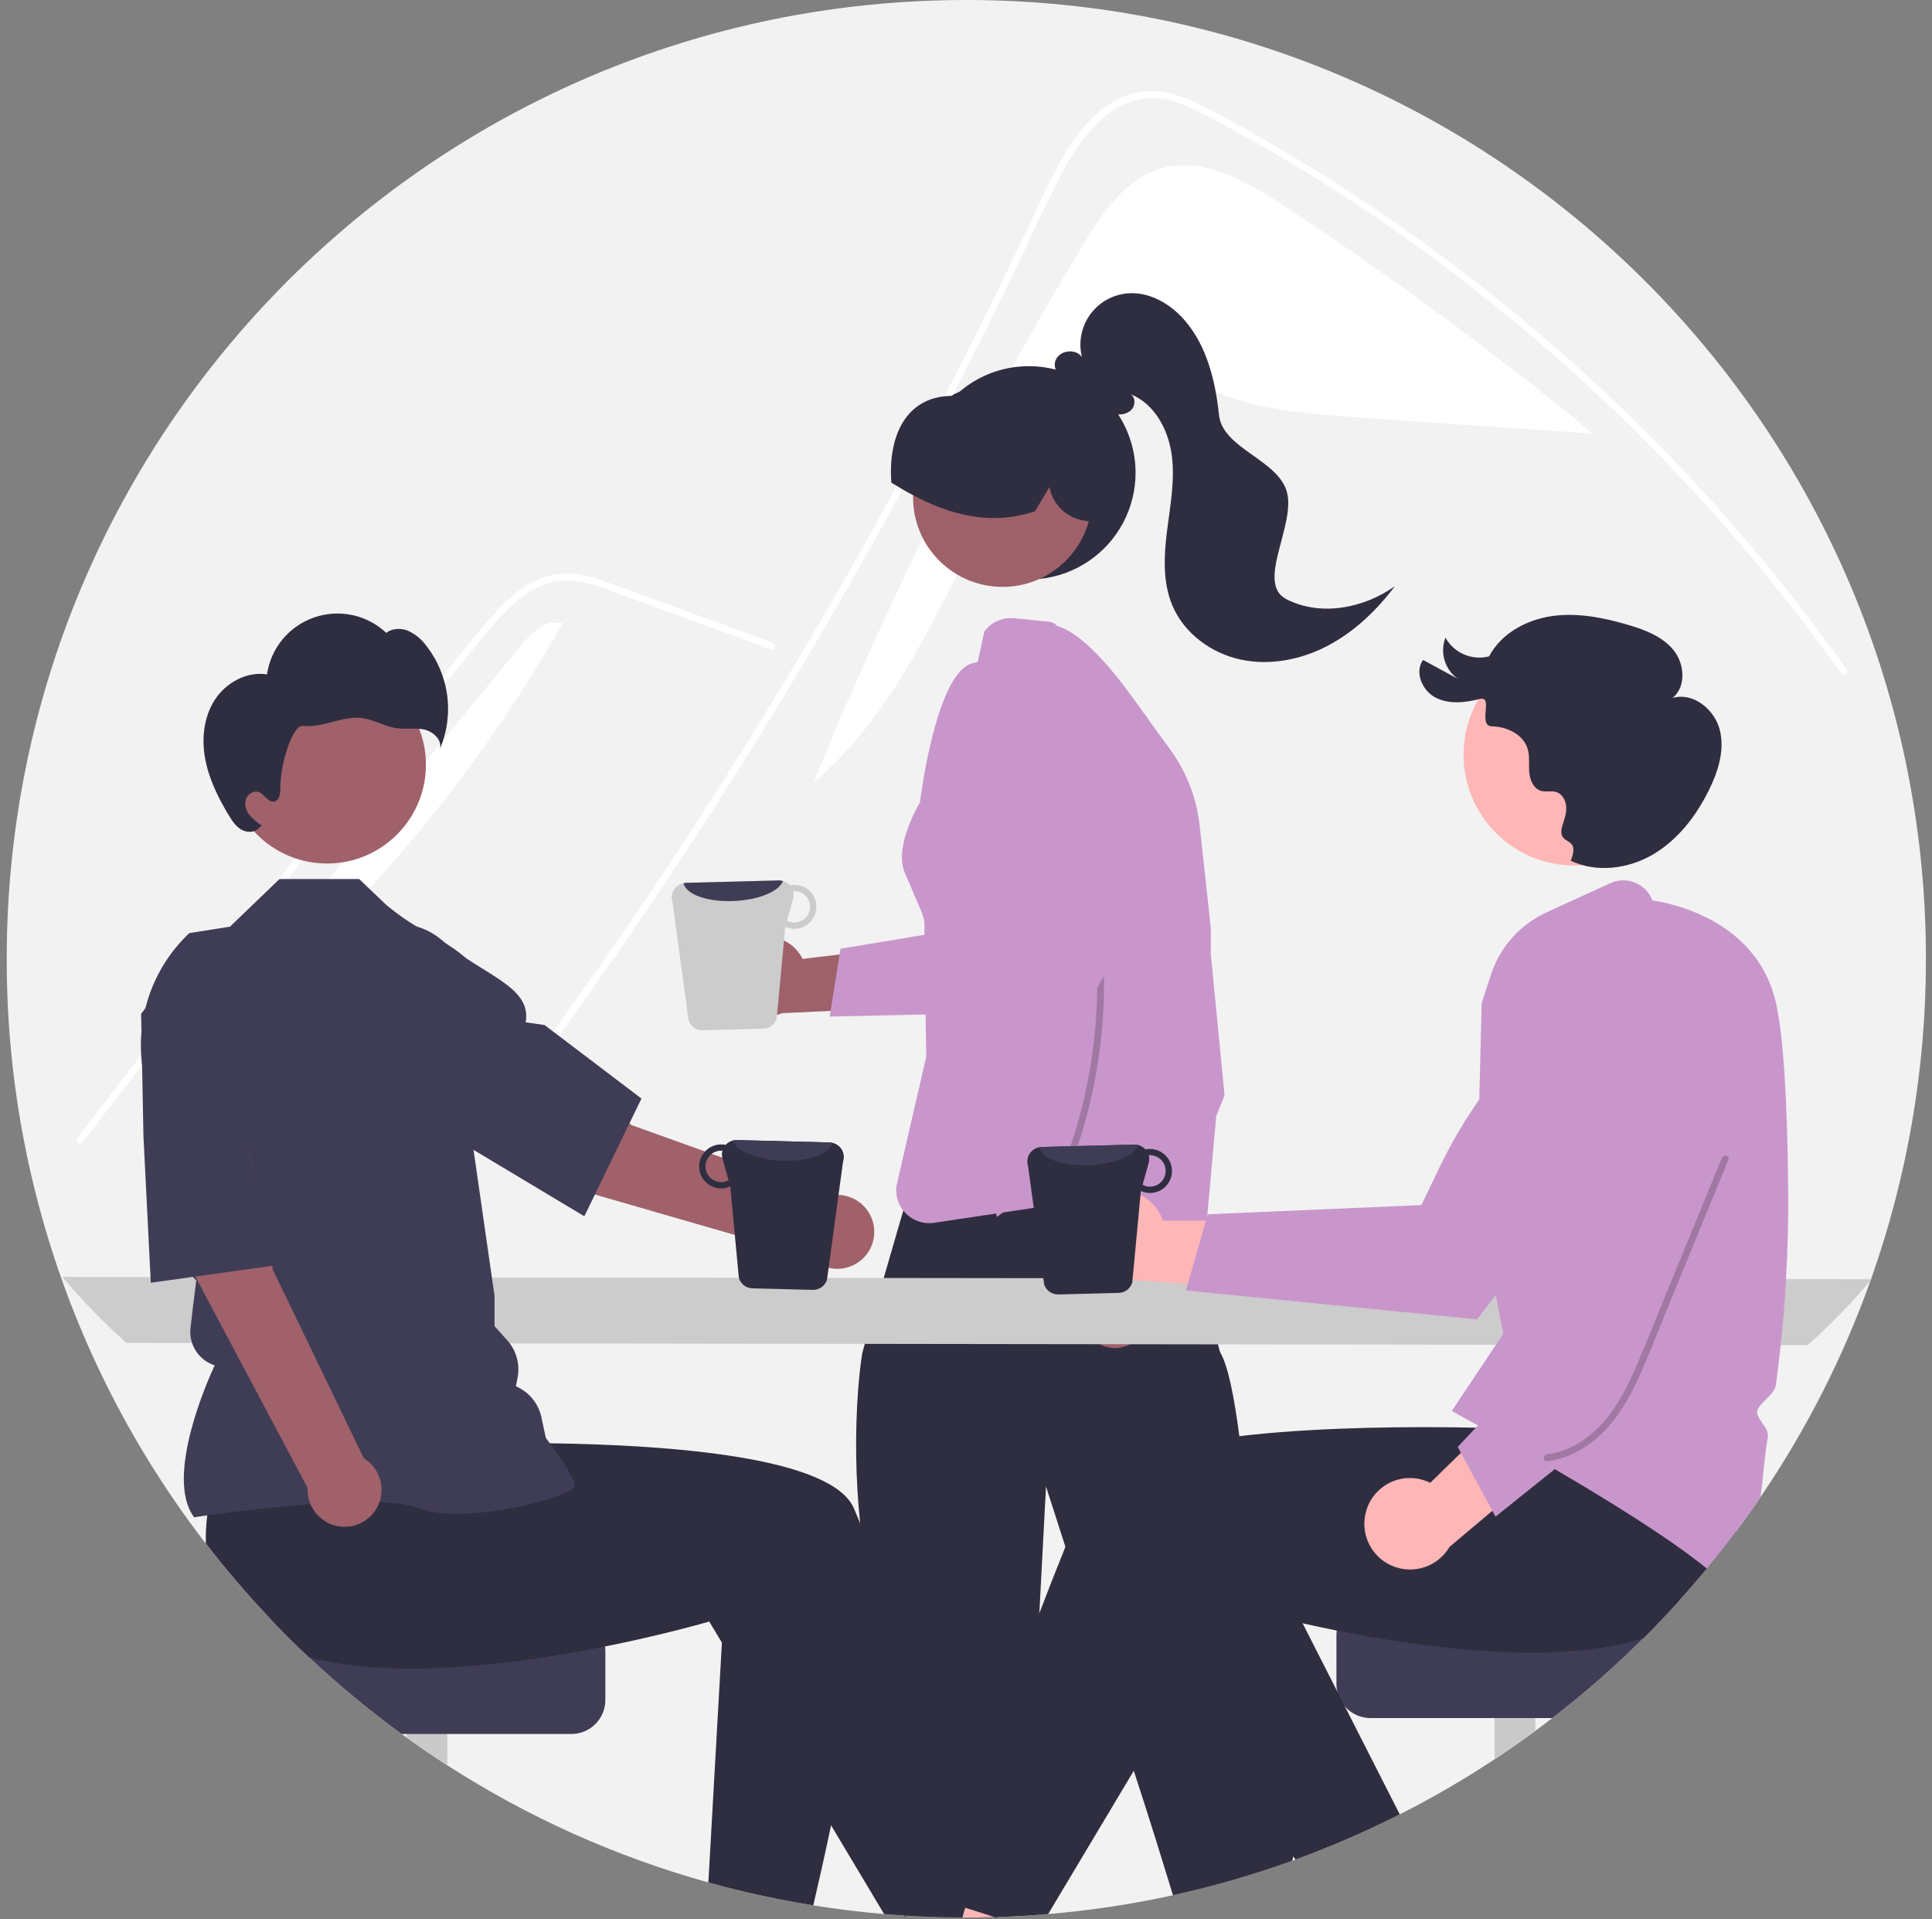 <svg width="151" height="150" viewBox="0 0 151 150" fill="none" xmlns="http://www.w3.org/2000/svg">
<rect x="0" y="0" width="151" height="150" fill="#808080" stroke="none"/>
<g clip-path="url(#clip0_58_50)">
<path d="M150.526 74.929C150.536 83.461 149.084 91.933 146.233 99.976C146.221 100.013 146.208 100.047 146.194 100.084V100.086C144.059 106.07 141.167 111.757 137.589 117.008C136.969 117.923 136.327 118.823 135.664 119.708C134.933 120.687 134.18 121.646 133.403 122.586C132.687 123.453 131.952 124.303 131.197 125.136C130.301 126.13 129.379 127.097 128.429 128.039C126.194 130.263 123.821 132.343 121.325 134.269C120.886 134.608 120.443 134.942 119.996 135.271C118.953 136.039 117.89 136.781 116.807 137.495C114.423 139.07 111.95 140.505 109.401 141.795C108.961 142.019 108.518 142.24 108.072 142.454C106.349 143.285 104.592 144.05 102.799 144.748C102.288 144.949 101.775 145.143 101.256 145.33C101.169 145.364 101.082 145.396 100.993 145.426C94.845 147.643 88.433 149.042 81.92 149.587C81.468 149.628 81.015 149.662 80.561 149.69C80.08 149.724 79.598 149.751 79.116 149.772C78.735 149.792 78.355 149.806 77.972 149.817C77.894 149.82 77.814 149.824 77.736 149.824C77.221 149.84 76.704 149.85 76.186 149.854C75.966 149.856 75.747 149.858 75.526 149.858C75.423 149.858 75.32 149.858 75.216 149.856C73.722 149.85 72.238 149.802 70.766 149.71C70.736 149.708 70.706 149.705 70.675 149.705C70.148 149.669 69.623 149.632 69.099 149.585C67.234 149.429 65.389 149.203 63.564 148.909C63.143 148.843 62.724 148.772 62.306 148.695C60.491 148.375 58.699 147.989 56.931 147.537C56.406 147.403 55.883 147.264 55.364 147.119C48.14 145.108 41.261 142.02 34.959 137.96C33.876 137.264 32.813 136.54 31.77 135.788C31.642 135.699 31.515 135.607 31.389 135.514C28.856 133.669 26.441 131.668 24.158 129.522C23.076 128.507 22.026 127.461 21.008 126.382C7.83 112.489 0.498 94.069 0.526 74.929C0.526 33.547 34.105 0 75.526 0C116.947 0 150.526 33.547 150.526 74.929Z" fill="#F2F2F2"/>
<path d="M84.676 19.102C86.178 16.621 87.957 13.971 90.744 13.161C93.971 12.223 97.286 14.087 100.098 15.926C108.508 21.427 116.606 27.388 124.357 33.782L124.348 33.879C118.314 33.463 112.28 33.047 106.246 32.632C101.887 32.331 97.377 31.99 93.525 29.929C92.063 29.147 90.638 28.103 88.981 28.03C86.923 27.94 85.128 29.376 83.718 30.876C75.375 39.752 72.961 53.324 63.602 61.121C69.503 46.58 76.55 32.53 84.676 19.102V19.102Z" fill="white"/>
<path d="M33.395 94.38C34.318 93.217 34.695 92.944 35.605 91.769C43.015 82.195 49.979 72.297 56.499 62.077C60.927 55.135 65.135 48.06 69.124 40.851C71.024 37.424 72.871 33.971 74.666 30.49C76.058 27.791 77.42 25.076 78.751 22.345C79.131 21.565 79.501 20.781 79.869 19.996C80.736 18.148 81.587 16.293 82.501 14.47C83.542 12.394 84.809 10.217 86.721 8.822C87.591 8.161 88.631 7.761 89.72 7.669C91.276 7.568 92.712 8.21 94.062 8.911C103.938 14.056 113.184 20.507 121.547 27.846C129.931 35.203 137.425 43.514 143.876 52.61C144.074 52.891 144.54 52.622 144.341 52.339C143.557 51.231 142.757 50.135 141.941 49.05C135.173 40.052 127.368 31.881 118.687 24.706C114.389 21.154 109.889 17.853 105.209 14.82C102.827 13.278 100.4 11.808 97.928 10.411C96.683 9.706 95.432 9.01 94.159 8.357C92.911 7.717 91.587 7.141 90.162 7.12C85.312 7.045 82.8 12.532 81.075 16.224C80.533 17.386 79.985 18.545 79.429 19.7C77.331 24.084 75.152 28.429 72.892 32.733C71.498 35.391 70.072 38.033 68.617 40.66C64.086 48.839 59.271 56.852 54.17 64.7C47.414 75.096 40.712 84.279 33.015 94C32.803 94.269 33.182 94.653 33.395 94.38Z" fill="white"/>
<path d="M60.239 50.744L53.013 48.104L49.425 46.793C48.257 46.366 47.091 45.88 45.883 45.574C44.815 45.304 43.73 45.26 42.677 45.615C41.748 45.959 40.898 46.485 40.176 47.164C39.44 47.842 38.754 48.573 38.125 49.352C37.344 50.29 36.575 51.237 35.802 52.182C32.611 56.08 29.442 59.995 26.293 63.927C23.144 67.859 20.017 71.807 16.91 75.773C13.796 79.748 10.703 83.739 7.632 87.747C7.256 88.238 6.88 88.73 6.504 89.221C6.297 89.493 5.829 89.225 6.039 88.95C9.133 84.901 12.249 80.869 15.386 76.854C18.531 72.829 21.697 68.821 24.885 64.83C28.074 60.839 31.283 56.866 34.515 52.91C35.32 51.924 36.126 50.94 36.934 49.956C37.615 49.127 38.289 48.288 39.036 47.516C40.407 46.099 42.121 44.846 44.173 44.812C45.379 44.792 46.546 45.175 47.666 45.58C48.874 46.016 50.08 46.461 51.286 46.902L58.563 49.561L60.382 50.226C60.705 50.344 60.565 50.864 60.239 50.744V50.744Z" fill="white"/>
<path d="M40.448 50.771C41.16 49.906 41.929 49 42.993 48.649L43.986 48.688C36.425 62.036 26.212 73.7 13.976 82.964C22.8 72.233 31.624 61.502 40.448 50.771Z" fill="white"/>
<path d="M88.752 36.95C88.753 38.314 88.418 39.658 87.778 40.862C87.137 42.067 86.211 43.096 85.079 43.859C83.948 44.623 82.646 45.097 81.288 45.24C79.931 45.384 78.558 45.192 77.292 44.682C76.026 44.172 74.904 43.359 74.026 42.315C73.148 41.27 72.539 40.026 72.254 38.693C71.969 37.359 72.017 35.975 72.392 34.664C72.767 33.352 73.459 32.153 74.406 31.171C74.42 31.157 74.433 31.144 74.446 31.131C74.513 31.061 74.58 30.991 74.65 30.924C74.65 30.924 74.651 30.924 74.651 30.924C74.651 30.924 74.652 30.923 74.652 30.923C74.653 30.923 74.653 30.922 74.653 30.922C74.653 30.922 74.653 30.921 74.653 30.921C74.74 30.841 74.827 30.761 74.917 30.684C76.122 29.628 77.606 28.942 79.192 28.707C80.777 28.473 82.397 28.7 83.857 29.361C85.317 30.022 86.555 31.09 87.423 32.435C88.291 33.782 88.753 35.349 88.752 36.95V36.95Z" fill="#2F2E41"/>
<path d="M83.302 43.819C86.034 41.09 86.034 36.666 83.302 33.938C80.571 31.209 76.142 31.209 73.411 33.938C70.68 36.666 70.68 41.09 73.411 43.819C76.142 46.548 80.571 46.548 83.302 43.819Z" fill="#9E616A"/>
<path d="M83.354 32.159C82.27 31.146 80.923 30.459 79.466 30.177C78.009 29.895 76.502 30.029 75.118 30.564C75.077 30.58 75.036 30.598 74.995 30.617C74.994 30.617 74.994 30.619 74.992 30.619C74.858 30.674 74.723 30.731 74.593 30.794L74.513 30.833V30.844C74.498 30.854 74.482 30.867 74.466 30.877C74.433 30.908 74.394 30.93 74.35 30.941C73.005 30.959 71.91 31.415 71.097 32.296C70.013 33.471 69.503 35.37 69.66 37.644L69.663 37.714L69.724 37.753C70.298 38.11 70.841 38.425 71.365 38.701C71.675 38.867 71.976 39.018 72.275 39.157C72.311 39.173 72.346 39.191 72.382 39.207C75.41 40.604 78.181 40.857 80.842 39.972L80.892 39.956L82.023 38.062C82.14 38.709 82.451 39.305 82.916 39.771C83.381 40.236 83.977 40.548 84.624 40.666L85.095 40.75L85.784 40.871L85.812 40.741C86.497 37.662 85.508 34.215 83.354 32.159Z" fill="#2F2E41"/>
<path d="M100.536 46.825C98.156 45.597 101.217 41.143 100.602 38.538C99.987 35.934 95.557 35.096 95.275 32.435C94.993 29.774 94.329 27.03 92.572 25.011C91.448 23.721 89.794 22.768 88.09 22.93C87.513 22.984 86.955 23.163 86.454 23.452C85.953 23.741 85.52 24.136 85.184 24.607C84.849 25.079 84.62 25.617 84.512 26.186C84.404 26.754 84.419 27.339 84.558 27.901C84.073 27.214 82.817 27.363 82.507 28.144C82.23 28.839 82.841 29.68 83.559 29.741C84.499 30.901 85.575 32.131 87.047 32.365C87.522 32.441 88.055 32.385 88.401 32.053C88.748 31.721 88.775 31.056 88.364 30.808C90.214 31.542 91.299 33.541 91.573 35.511C91.848 37.481 91.468 39.475 91.218 41.448C90.968 43.421 90.86 45.497 91.634 47.33C92.549 49.495 94.656 51.047 96.955 51.544C99.254 52.042 101.703 51.556 103.784 50.46C105.865 49.364 107.6 47.691 109.018 45.816C106.576 47.548 103.197 48.197 100.536 46.825Z" fill="#2F2E41"/>
<path d="M73.494 76.175L68.663 109.133L95.034 107.147L87.141 74.725L73.494 76.175Z" fill="#FFB8B8"/>
<path d="M101.082 145.09C101.058 145.203 101.028 145.316 100.992 145.426C97.949 146.525 94.837 147.424 91.675 148.115C91.009 145.926 89.732 141.781 88.613 138.39C87.699 135.623 86.892 133.359 86.611 133.076C85.829 132.298 86.611 131.261 86.611 131.261L83.27 120.886L81.753 116.173L81.232 126.074L80.477 140.416L80.456 140.818C80.456 140.818 79.415 143.931 79.936 144.451C80.456 144.97 79.415 147.047 79.415 147.047L79.116 149.772C78.735 149.792 78.355 149.806 77.972 149.817L77.842 149.858L77.735 149.824C77.221 149.84 76.704 149.85 76.186 149.854C75.966 149.856 75.747 149.858 75.526 149.858C75.423 149.858 75.32 149.858 75.216 149.856C73.722 149.85 72.238 149.802 70.766 149.71L69.852 142.279L68.908 134.601C68.908 134.601 69.947 132.528 68.908 131.49C68.283 130.866 68.596 129.958 68.947 129.335C68.73 128.372 68.433 126.891 68.032 124.699C68.017 124.626 68.005 124.551 67.991 124.476C67.864 123.78 67.751 123.098 67.65 122.429C67.472 121.253 67.333 120.123 67.227 119.041C66.864 115.536 66.814 112.006 67.077 108.492C67.177 107.242 67.301 106.328 67.383 105.799C67.39 105.749 67.467 105.47 67.592 105.028C67.788 104.322 68.11 103.201 68.472 101.946C68.664 101.28 68.867 100.577 69.069 99.878C69.419 98.666 69.769 97.464 70.05 96.493V96.487C70.298 95.635 70.496 94.962 70.599 94.61C70.649 94.437 70.675 94.343 70.675 94.343C70.675 94.343 70.731 94.33 70.836 94.307C71.162 94.232 71.967 94.052 73.082 93.812C74.246 93.567 75.744 93.255 77.39 92.938C78.799 92.668 80.317 92.392 81.826 92.145C82.367 92.057 82.909 91.972 83.443 91.892C86.744 91.401 89.775 91.121 91.21 91.44C91.31 91.461 91.408 91.488 91.504 91.52C91.602 91.552 91.695 91.594 91.784 91.646C91.829 91.673 92.26 93.353 92.81 95.542C92.816 95.564 92.821 95.587 92.826 95.608C92.992 96.27 93.168 96.975 93.348 97.696C93.532 98.431 93.717 99.18 93.899 99.91C94.439 102.078 94.937 104.083 95.194 105.066C95.292 105.447 95.356 105.673 95.37 105.698C95.972 106.7 96.464 109.156 96.863 112.237C97.219 114.986 97.503 118.234 97.722 121.39C97.83 122.951 97.923 124.49 98.001 125.936C98.267 130.798 98.374 134.594 98.374 134.594C98.374 134.594 98.771 137.759 99.56 139.252C99.657 139.445 99.781 139.623 99.929 139.78C100.454 140.306 100.515 140.761 100.446 141.085C100.415 141.238 100.352 141.383 100.26 141.509C100.239 141.54 100.216 141.569 100.191 141.596C100.123 141.918 100.135 142.252 100.226 142.568C100.316 142.884 100.483 143.174 100.711 143.411C101.215 143.918 101.174 144.645 101.082 145.09Z" fill="#2F2E41"/>
<path d="M92.443 65.605C92.413 65.38 92.381 65.154 92.347 64.927C92.327 64.781 92.304 64.635 92.283 64.49C92.056 63.035 92.999 61.789 91.779 60.781C91.493 60.549 91.261 60.259 91.096 59.931L90.817 59.368L90.302 58.325L89.176 56.058L88.982 55.668C88.927 55.557 88.864 55.451 88.793 55.349C88.582 55.044 88.308 54.788 87.989 54.598L85.192 52.932C84.76 52.676 84.412 52.3 84.191 51.849L84.122 51.706C83.814 51.074 83.261 49.563 82.608 48.907L82.606 48.905C82.463 48.742 82.27 48.632 82.057 48.593L79.273 48.318C78.827 48.272 78.378 48.343 77.969 48.524C77.559 48.705 77.204 48.989 76.937 49.348L76.861 49.695L76.413 51.729L76.388 51.735C76.257 51.765 76.125 51.795 75.995 51.833C73.107 52.621 71.903 62.707 71.903 62.707C71.903 62.707 69.881 66.041 70.675 68.103L72.093 71.43C72.104 71.455 72.113 71.481 72.118 71.508C72.246 71.87 72.292 72.256 72.25 72.638L72.252 72.768L72.255 73.055L72.266 73.79L72.3 76.228L72.343 79.28L72.38 81.881L72.393 82.573L70.057 92.727C70.019 93.06 70.047 93.398 70.139 93.721C70.232 94.044 70.388 94.345 70.597 94.608L70.599 94.61C70.65 94.675 70.705 94.738 70.763 94.798L70.764 94.8C70.82 94.857 70.877 94.909 70.935 94.96C71.217 95.206 71.548 95.388 71.907 95.492C72.266 95.596 72.643 95.621 73.013 95.564L73.324 95.516H73.326L77.851 94.838H77.855L78.378 94.759H78.382L83.447 93.999H83.45L84.318 93.868C84.387 93.859 84.455 93.85 84.525 93.844L89.162 93.526C89.268 93.519 89.374 93.505 89.479 93.485H89.481C89.888 93.404 90.271 93.227 90.595 92.968C90.92 92.708 91.177 92.375 91.346 91.995C91.416 91.843 91.469 91.684 91.504 91.52C91.544 91.343 91.567 91.162 91.57 90.981L91.622 86.617L91.798 72.514C91.802 72.043 91.936 71.583 92.187 71.184C92.83 70.159 92.757 67.963 92.443 65.605Z" fill="#C996CC"/>
<path d="M84.668 103.271C84.603 102.911 84.618 102.541 84.711 102.188C84.804 101.834 84.974 101.506 85.208 101.225C85.442 100.944 85.735 100.718 86.066 100.562C86.397 100.407 86.758 100.326 87.124 100.325L90.017 91.922L92.838 95.58L89.658 102.998C89.619 103.612 89.356 104.191 88.918 104.624C88.481 105.057 87.9 105.315 87.284 105.349C86.669 105.382 86.063 105.189 85.581 104.806C85.099 104.423 84.774 103.877 84.668 103.271H84.668Z" fill="#9E616A"/>
<path d="M95.707 85.593L95.057 87.231L94.148 97.359C93.866 97.43 93.596 97.544 93.348 97.696C92.809 98.029 92.399 98.534 92.184 99.129C91.969 99.724 91.962 100.374 92.163 100.974L92.431 101.775L90.444 101.165L87.179 100.163L83.329 98.981L83.981 96.868C84.132 96.383 84.163 95.868 84.07 95.368C83.978 94.868 83.765 94.399 83.45 93.999C83.372 93.9 83.289 93.805 83.199 93.716L83.443 91.892L83.588 90.808L81.826 92.145L78.38 94.759H78.379L77.922 95.106C77.922 95.106 77.897 95.014 77.851 94.838C77.764 94.498 77.6 93.846 77.39 92.938C76.349 88.415 75.582 83.834 75.094 79.218C74.987 78.179 74.894 77.114 74.819 76.034C74.743 74.922 74.686 73.793 74.655 72.658C74.399 63.415 75.82 53.726 81.761 48.771C82.049 48.773 82.334 48.819 82.608 48.907C85.013 49.645 87.651 53.255 89.475 55.837C89.906 56.448 90.291 56.999 90.617 57.443L91.406 58.516C92.484 59.982 93.23 61.665 93.592 63.447C93.669 63.825 93.729 64.207 93.772 64.594L94.634 72.517V74.559L95.707 85.593Z" fill="#C996CC"/>
<path d="M4.871 99.797C6.419 101.629 8.093 103.351 9.881 104.95L141.279 105.128C143.067 103.529 144.741 101.807 146.288 99.975L4.871 99.797Z" fill="#CCCCCC"/>
<path d="M76.186 149.854C75.966 149.856 75.747 149.858 75.526 149.858C75.423 149.858 75.32 149.858 75.216 149.856C73.722 149.851 72.238 149.802 70.766 149.71L70.802 150L70.675 149.705L67.852 143.137L69.852 142.279L73.522 140.704L74.636 144.529L75.701 148.192L76.018 149.277L76.186 149.854Z" fill="#FFB6B6"/>
<path d="M63.104 142.229L62.306 148.695C60.491 148.375 58.699 147.989 56.931 147.537V142.231L63.104 142.229Z" fill="#FFB6B6"/>
<path d="M34.959 130.312V137.96C33.876 137.264 32.812 136.54 31.77 135.788V130.312H34.959Z" fill="#CACACA"/>
<path d="M47.313 129.038V132.859C47.313 133.563 47.033 134.238 46.535 134.736C46.037 135.234 45.362 135.514 44.657 135.514H31.389C28.856 133.669 26.441 131.668 24.158 129.522C23.076 128.507 22.026 127.461 21.008 126.382H44.657C45.362 126.383 46.037 126.663 46.535 127.161C47.033 127.659 47.313 128.334 47.313 129.038V129.038Z" fill="#3F3D56"/>
<path d="M78.409 149.678L77.972 149.817L77.842 149.858L77.736 149.824C77.221 149.84 76.704 149.85 76.186 149.854C75.966 149.856 75.747 149.858 75.526 149.858C75.423 149.858 75.32 149.858 75.216 149.856C73.722 149.851 72.238 149.802 70.766 149.71L70.802 150L70.675 149.705C70.148 149.669 69.623 149.632 69.099 149.585L64.953 142.65L56.422 128.377L55.433 126.724C55.433 126.724 52.061 127.721 47.288 128.676C43.691 129.399 39.3 130.095 34.959 130.323C33.888 130.38 32.821 130.408 31.77 130.399C29.053 130.381 26.443 130.127 24.158 129.522C23.076 128.507 22.026 127.461 21.008 126.382C19.272 124.548 17.63 122.628 16.088 120.628C16.067 119.894 16.104 119.16 16.2 118.432C16.216 118.311 16.232 118.188 16.252 118.064L16.738 109.813L20.351 109.336L25.848 108.609L31.804 107.823L32.459 112.952C32.459 112.952 37.096 112.717 42.972 112.795C52.408 112.924 65.035 113.863 66.746 117.896C66.906 118.275 67.066 118.658 67.227 119.041C70.547 126.987 73.597 135.454 75.669 141.47C76.064 142.616 76.422 143.671 76.741 144.618C77.794 147.745 78.409 149.678 78.409 149.678Z" fill="#2F2E41"/>
<path d="M68.308 122.444C68.221 123.198 68.129 123.95 68.032 124.699C67.177 131.321 65.999 137.647 64.953 142.65C64.442 145.091 63.961 147.216 63.564 148.909C63.143 148.843 62.724 148.772 62.306 148.695C60.491 148.375 58.699 147.989 56.931 147.537C56.406 147.403 55.883 147.264 55.364 147.119L56.422 128.377L56.771 122.178L67.651 122.429L68.308 122.444Z" fill="#2F2E41"/>
<path d="M85.801 93.456C86.255 93.203 86.758 93.052 87.277 93.015C87.795 92.977 88.315 93.053 88.801 93.238C89.286 93.423 89.725 93.713 90.087 94.085C90.448 94.458 90.724 94.906 90.894 95.396L103.525 95.411L99.905 100.881L88.465 100.029C87.621 100.259 86.722 100.172 85.938 99.784C85.154 99.396 84.539 98.735 84.211 97.924C83.883 97.114 83.863 96.212 84.156 95.388C84.449 94.565 85.034 93.877 85.801 93.456L85.801 93.456Z" fill="#FFB6B6"/>
<path d="M92.688 100.854L115.436 103.112L115.496 103.035C115.611 102.888 126.999 88.326 128.912 84.859C130.089 82.776 130.518 80.354 130.127 77.994L130.114 77.936L130.068 77.898C129.141 77.121 127.976 76.684 126.765 76.657C125.555 76.631 124.372 77.017 123.411 77.752C118.791 81.328 115.065 85.927 112.529 91.187L111.089 94.181L94.395 94.896L92.688 100.854Z" fill="#C996CC"/>
<path d="M83.913 141.891L80.561 149.69C80.08 149.724 79.598 149.751 79.116 149.772C78.735 149.792 78.355 149.806 77.972 149.817L77.842 149.858L77.735 149.824C77.221 149.84 76.704 149.85 76.185 149.854C75.966 149.856 75.747 149.858 75.526 149.858C75.423 149.858 75.32 149.858 75.216 149.856L75.439 149.094L75.701 148.192L76.741 144.618L78.243 139.458L80.477 140.416L83.913 141.891Z" fill="#FFB6B6"/>
<path d="M108.072 142.454C106.349 143.285 104.592 144.05 102.799 144.748L101.046 141.802L106.697 139.323L108.072 142.454Z" fill="#FFB6B6"/>
<path d="M119.995 129.066V135.27C118.953 136.039 117.89 136.781 116.807 137.495V129.066H119.995Z" fill="#CACACA"/>
<path d="M131.197 125.136C130.301 126.13 129.379 127.097 128.429 128.039C126.194 130.263 123.821 132.343 121.324 134.269H107.108C106.731 134.269 106.358 134.188 106.014 134.032C105.67 133.877 105.364 133.65 105.115 133.366L105.113 133.361C104.817 133.027 104.611 132.622 104.515 132.186L104.513 132.183C104.473 131.995 104.452 131.805 104.452 131.613V127.792C104.453 127.088 104.733 126.413 105.231 125.915C105.729 125.418 106.404 125.137 107.108 125.136H131.197Z" fill="#3F3D56"/>
<path d="M137.055 110.222L135.514 116.818C135.664 117.773 135.715 118.742 135.663 119.708C134.933 120.687 134.179 121.646 133.403 122.586C132.687 123.453 131.951 124.303 131.197 125.136C130.301 126.13 129.378 127.097 128.429 128.039C125.956 128.815 123.042 129.132 119.995 129.153C118.944 129.162 117.877 129.134 116.807 129.077C112.465 128.849 108.074 128.153 104.477 127.431C103.526 127.242 102.631 127.05 101.808 126.863C100.25 126.512 98.945 126.185 98.001 125.936C96.938 125.658 96.332 125.478 96.332 125.478L92.286 132.247L88.613 138.39L81.92 149.587C81.468 149.628 81.014 149.662 80.561 149.69C80.08 149.724 79.598 149.751 79.116 149.772C78.735 149.792 78.355 149.806 77.972 149.817L77.842 149.858L77.735 149.824L76.018 149.277L75.439 149.094L73.356 148.432C73.356 148.432 73.821 146.969 74.635 144.529C74.935 143.634 75.28 142.605 75.669 141.469C77.071 137.365 79.014 131.853 81.232 126.074C81.89 124.359 82.57 122.618 83.27 120.886C83.844 119.464 84.428 118.048 85.02 116.65C86.048 114.228 91.014 112.922 96.863 112.237C97.16 112.203 97.46 112.169 97.761 112.137C100.741 111.824 103.903 111.662 106.861 111.587C108.341 111.55 109.77 111.535 111.099 111.534C111.528 111.534 111.946 111.535 112.351 111.537H112.353C113.448 111.542 114.457 111.558 115.344 111.576C115.517 111.58 115.684 111.585 115.848 111.589H115.85C115.96 111.591 116.069 111.594 116.176 111.596C118.116 111.646 119.306 111.706 119.306 111.706L119.767 108.09L119.862 107.36L119.951 106.666V106.664L119.962 106.577L120.035 106.575L121.317 106.55L132.099 106.34L137.988 106.224L137.055 110.222Z" fill="#2F2E41"/>
<path d="M109.401 141.795C108.961 142.019 108.517 142.24 108.072 142.454C106.349 143.285 104.592 144.05 102.799 144.748C102.288 144.949 101.775 145.143 101.256 145.33C101.199 145.25 101.14 145.17 101.082 145.09C98.609 141.699 95.466 137.225 92.286 132.247C90.956 130.164 89.618 127.993 88.319 125.775L97.722 121.39L98.776 120.899L101.808 126.863L104.513 132.183L105.115 133.366L109.401 141.795Z" fill="#2F2E41"/>
<path d="M123.049 67.641C127.833 67.641 131.712 63.766 131.712 58.986C131.712 54.207 127.833 50.332 123.049 50.332C118.265 50.332 114.387 54.207 114.387 58.986C114.387 63.766 118.265 67.641 123.049 67.641Z" fill="#FFB6B6"/>
<path d="M122.763 67.265C124.788 68.236 127.281 67.907 129.214 66.765C131.148 65.623 132.571 63.76 133.565 61.748C134.294 60.274 134.823 58.586 134.401 56.997C133.979 55.408 132.297 54.077 130.721 54.548C131.8 53.679 131.675 51.888 130.802 50.811C129.929 49.735 128.553 49.217 127.222 48.827C125.291 48.261 123.263 47.861 121.271 48.151C119.28 48.441 117.32 49.517 116.383 51.297C115.732 51.464 115.045 51.411 114.428 51.146C113.81 50.882 113.299 50.42 112.972 49.833C112.755 50.397 112.73 51.017 112.901 51.596C113.072 52.175 113.429 52.682 113.918 53.039L111.221 51.577C110.533 52.529 111.158 53.981 112.202 54.52C113.246 55.059 114.507 54.916 115.646 54.627C116.785 54.339 115.441 56.743 116.616 56.766C117.791 56.789 119.062 57.403 119.398 58.528C119.574 59.117 119.472 59.75 119.524 60.362C119.576 60.975 119.869 61.655 120.464 61.814C120.839 61.915 121.25 61.782 121.622 61.894C122.084 62.032 122.365 62.526 122.406 63.005C122.447 63.485 122.296 63.959 122.147 64.417C121.559 66.227 123.446 65.212 122.858 67.023L122.763 67.265Z" fill="#2F2E41"/>
<path d="M139.759 92.828C139.688 85.68 139.364 80.809 138.797 78.348C137.276 71.731 130.248 70.524 129.147 70.374C129.03 70.062 128.849 69.778 128.617 69.539C128.385 69.299 128.107 69.11 127.798 68.983C127.49 68.856 127.159 68.794 126.825 68.8C126.492 68.806 126.163 68.881 125.86 69.02L120.867 71.305C119.854 71.77 118.947 72.438 118.203 73.268C117.46 74.098 116.894 75.071 116.543 76.128L115.802 78.389L115.43 93.558L116.659 99.938L116.661 99.942L117.489 104.24L116.919 105.094L113.664 109.971L113.609 110.056L113.607 110.058L113.465 110.27C113.662 110.378 113.858 110.485 114.051 110.592C114.55 110.866 115.036 111.135 115.51 111.398C115.624 111.462 115.736 111.525 115.848 111.589H115.85C115.921 111.628 115.993 111.667 116.062 111.706C117.84 112.699 119.458 113.619 120.916 114.467C121.12 114.584 121.321 114.702 121.519 114.817C128.253 118.752 131.666 121.162 133.403 122.586C134.18 121.646 134.933 120.687 135.664 119.708C136.326 118.824 136.968 117.924 137.589 117.008C137.698 116.293 137.771 115.577 137.842 114.876C137.928 114.032 138.017 113.159 138.167 112.299C138.232 111.918 137.979 111.557 137.735 111.208C137.509 110.882 137.295 110.576 137.34 110.288C137.386 109.99 137.714 109.667 138.033 109.352C138.38 109.006 138.74 108.65 138.792 108.275C138.934 107.228 139.061 106.178 139.171 105.125C139.353 103.411 139.493 101.691 139.59 99.967C139.727 97.585 139.783 95.206 139.759 92.828Z" fill="#C996CC"/>
<path d="M106.785 118.058C106.931 117.56 107.186 117.1 107.53 116.711C107.874 116.322 108.299 116.013 108.775 115.806C109.252 115.599 109.768 115.498 110.287 115.512C110.807 115.525 111.317 115.653 111.782 115.885L120.816 107.066L122.061 113.504L113.291 120.892C112.849 121.646 112.146 122.213 111.314 122.484C110.482 122.755 109.58 122.711 108.778 122.362C107.976 122.013 107.33 121.382 106.963 120.589C106.595 119.795 106.532 118.895 106.785 118.058L106.785 118.058Z" fill="#FFB6B6"/>
<path d="M116.885 118.53L134.719 104.24L134.709 104.144C134.688 103.959 132.625 85.594 131.564 81.78C130.946 79.469 129.556 77.439 127.624 76.027L127.574 75.995L127.515 75.999C126.308 76.092 125.169 76.594 124.286 77.421C123.403 78.248 122.828 79.351 122.657 80.548C121.859 86.332 122.419 92.222 124.29 97.754L125.359 100.899L113.933 113.08L116.885 118.53Z" fill="#C996CC"/>
<path d="M25.559 67.486C29.828 67.486 33.288 64.028 33.288 59.763C33.288 55.498 29.828 52.041 25.559 52.041C21.29 52.041 17.829 55.498 17.829 59.763C17.829 64.028 21.29 67.486 25.559 67.486Z" fill="#A0616A"/>
<path d="M15.174 118.581L15.132 118.521C12.88 115.372 16.267 107.804 16.777 106.707C16.171 106.511 15.651 106.11 15.307 105.574C14.963 105.037 14.816 104.398 14.89 103.766L15.11 101.896L15.34 100.062L13.696 98.419L13.691 98.378L12.745 90.107L11.369 84.613C10.851 82.536 10.895 80.359 11.497 78.305C12.099 76.251 13.238 74.394 14.796 72.924L17.976 72.42L21.841 68.7H28.073L30.21 70.739C34.411 74.18 35.408 72.685 40.146 79.162L36.754 88.09L38.65 101.258L38.651 103.642L39.639 104.738C39.994 105.133 40.253 105.605 40.393 106.118C40.534 106.63 40.553 107.168 40.449 107.689L40.319 108.338C40.821 108.553 41.264 108.885 41.611 109.306C41.958 109.727 42.199 110.226 42.313 110.759L42.66 112.376C42.956 112.767 44.915 115.376 44.915 116.089C44.915 116.196 44.836 116.3 44.666 116.415C43.331 117.318 35.954 119.159 32.689 117.853C29.211 116.464 15.385 118.548 15.246 118.569L15.174 118.581Z" fill="#3F3D56"/>
<path d="M11.247 87.255L17.674 85.999C20.051 89.545 21.327 99.241 21.327 99.241L28.433 113.964C28.869 114.229 29.228 114.605 29.472 115.053C29.716 115.502 29.837 116.007 29.821 116.517C29.806 117.028 29.656 117.525 29.386 117.958C29.116 118.392 28.736 118.746 28.285 118.985C27.833 119.224 27.326 119.339 26.816 119.319C26.305 119.298 25.809 119.143 25.378 118.869C24.947 118.594 24.596 118.211 24.362 117.757C24.128 117.304 24.018 116.796 24.044 116.286L14.776 98.843L11.247 87.255Z" fill="#A0616A"/>
<path d="M11.211 88.779L11.028 79.236L14.053 75.193C14.649 74.402 15.456 73.793 16.381 73.435C17.305 73.078 18.312 72.986 19.287 73.169V73.169C20.606 73.428 21.778 74.177 22.566 75.265C23.353 76.354 23.698 77.7 23.53 79.033C23.016 83.074 21.851 88.131 19.214 89.275L19.187 89.286L21.92 98.835L11.786 100.249L11.211 88.779Z" fill="#3F3D56"/>
<path d="M49.381 87.936C49.381 87.936 41.669 81.913 37.485 81.047L33.783 86.444L43.796 92.575L63.291 98.206C63.632 98.585 64.068 98.867 64.554 99.023C65.039 99.179 65.558 99.204 66.056 99.096C66.555 98.987 67.015 98.748 67.392 98.404C67.768 98.06 68.047 97.623 68.199 97.136C68.352 96.65 68.372 96.132 68.26 95.635C68.147 95.138 67.904 94.679 67.557 94.306C67.21 93.933 66.769 93.658 66.281 93.51C65.793 93.361 65.275 93.344 64.778 93.461L49.381 87.936Z" fill="#A0616A"/>
<path d="M35.812 89.146L27.774 83.986L26.096 79.226C25.77 78.29 25.712 77.282 25.929 76.316C26.147 75.349 26.63 74.462 27.326 73.756C28.274 72.804 29.55 72.248 30.893 72.2C32.237 72.152 33.548 72.616 34.563 73.497C37.638 76.172 41.6 77.069 41.084 79.894L42.565 80.11L50.135 85.854L45.67 95.053L35.812 89.146Z" fill="#3F3D56"/>
<path d="M16.791 54.689C17.659 53.348 19.288 52.454 20.867 52.705C21.014 51.698 21.434 50.751 22.083 49.967C22.731 49.182 23.583 48.591 24.544 48.256C25.506 47.922 26.541 47.857 27.537 48.07C28.533 48.282 29.451 48.764 30.192 49.462C30.657 49.092 31.333 49.073 31.885 49.293C32.428 49.539 32.901 49.919 33.26 50.395C34.166 51.524 34.748 52.877 34.946 54.311C35.143 55.744 34.948 57.204 34.38 58.535C34.573 57.834 33.87 57.175 33.16 57.018C32.45 56.861 31.705 57.009 30.984 56.907C30.061 56.776 29.231 56.241 28.306 56.12C27.529 56.019 26.748 56.218 25.99 56.418C25.232 56.617 24.453 56.821 23.675 56.728C22.896 56.636 21.894 59.583 21.907 61.658C21.91 62.051 21.829 62.556 21.444 62.639C20.97 62.742 20.696 62.089 20.245 61.911C19.843 61.752 19.361 62.046 19.221 62.455C19.165 62.663 19.159 62.883 19.204 63.094C19.249 63.306 19.344 63.504 19.481 63.672C19.758 64.004 20.087 64.289 20.456 64.516L20.27 64.67C19.961 65.078 19.32 65.096 18.875 64.844C18.43 64.591 18.137 64.142 17.873 63.704C17.049 62.335 16.327 60.877 16.036 59.306C15.745 57.735 15.923 56.031 16.791 54.689Z" fill="#2F2E41"/>
<path opacity="0.2" d="M84.671 67.667C85.456 70.93 85.817 74.281 85.748 77.636C85.681 80.992 85.19 84.326 84.286 87.558C83.776 89.384 83.132 91.169 82.361 92.901C82.222 93.212 82.682 93.484 82.822 93.17C84.215 90.05 85.2 86.764 85.753 83.393C86.308 80.021 86.432 76.592 86.123 73.189C85.948 71.281 85.635 69.388 85.187 67.525C85.106 67.191 84.591 67.332 84.671 67.667H84.671Z" fill="black"/>
<path opacity="0.2" d="M134.569 90.502L130.102 101.398C129.383 103.151 128.685 104.915 127.937 106.657C127.263 108.225 126.495 109.799 125.361 111.092C124.216 112.396 122.677 113.455 120.918 113.662C120.58 113.702 120.576 114.236 120.918 114.196C122.524 114.007 123.965 113.209 125.128 112.106C126.385 110.912 127.271 109.392 127.995 107.832C128.801 106.093 129.487 104.295 130.214 102.523L132.498 96.952L135.085 90.644C135.215 90.326 134.698 90.188 134.569 90.502V90.502Z" fill="black"/>
<path d="M81.612 100.392C81.69 100.62 81.839 100.818 82.037 100.956C82.235 101.095 82.472 101.167 82.713 101.163L87.433 101.041C87.676 101.037 87.912 100.953 88.104 100.804C88.296 100.654 88.434 100.447 88.498 100.212L89.166 93.078C89.403 93.185 89.661 93.238 89.921 93.233C90.147 93.227 90.37 93.177 90.576 93.085C90.783 92.994 90.969 92.862 91.125 92.699C91.281 92.535 91.403 92.343 91.484 92.132C91.565 91.921 91.604 91.696 91.599 91.471C91.593 91.245 91.543 91.022 91.451 90.816C91.359 90.61 91.228 90.423 91.064 90.268C90.9 90.112 90.707 89.99 90.496 89.909C90.286 89.828 90.061 89.789 89.835 89.795C89.731 89.794 89.627 89.805 89.525 89.827C89.415 89.707 89.281 89.612 89.131 89.548C88.981 89.484 88.82 89.451 88.657 89.453L81.398 89.64C81.337 89.642 81.278 89.65 81.219 89.662C81.059 89.692 80.908 89.755 80.776 89.848C80.643 89.941 80.532 90.061 80.45 90.2C80.367 90.34 80.316 90.495 80.299 90.656C80.282 90.817 80.299 90.98 80.35 91.133L81.612 100.392ZM89.303 92.593L89.778 90.893C89.832 90.697 89.834 90.49 89.782 90.293C89.805 90.293 89.825 90.282 89.849 90.281C90.174 90.275 90.49 90.397 90.725 90.623C90.96 90.848 91.097 91.157 91.105 91.482C91.112 91.808 90.99 92.123 90.766 92.359C90.541 92.595 90.232 92.732 89.906 92.741C89.695 92.747 89.487 92.696 89.303 92.593V92.593Z" fill="#2F2E41"/>
<path d="M81.219 89.662C81.373 90.546 83.112 91.167 85.203 91.059C87.126 90.97 88.698 90.296 88.986 89.496C88.879 89.465 88.768 89.45 88.657 89.453L81.398 89.64C81.337 89.642 81.277 89.65 81.219 89.662V89.662Z" fill="#3F3D56"/>
<path d="M65.892 90.777C65.944 90.624 65.961 90.461 65.944 90.3C65.927 90.139 65.876 89.984 65.793 89.844C65.711 89.705 65.6 89.585 65.467 89.492C65.335 89.399 65.184 89.336 65.024 89.306C64.965 89.294 64.906 89.286 64.845 89.284L57.586 89.097C57.423 89.095 57.261 89.127 57.112 89.192C56.962 89.256 56.828 89.351 56.717 89.471C56.616 89.449 56.512 89.438 56.408 89.439C55.952 89.427 55.51 89.597 55.179 89.912C54.848 90.226 54.656 90.659 54.644 91.115C54.633 91.57 54.803 92.012 55.118 92.343C55.432 92.673 55.865 92.865 56.322 92.877C56.582 92.882 56.84 92.829 57.077 92.722L57.745 99.856C57.809 100.091 57.947 100.298 58.139 100.448C58.331 100.597 58.567 100.68 58.81 100.685L63.529 100.807C63.771 100.811 64.008 100.739 64.206 100.6C64.404 100.462 64.552 100.264 64.631 100.036L65.892 90.777ZM56.337 92.385C56.011 92.376 55.702 92.239 55.477 92.003C55.252 91.767 55.131 91.452 55.138 91.126C55.146 90.801 55.282 90.492 55.518 90.266C55.753 90.041 56.069 89.919 56.394 89.925C56.417 89.925 56.438 89.936 56.461 89.936C56.409 90.133 56.41 90.341 56.465 90.537L56.94 92.237C56.756 92.34 56.547 92.391 56.337 92.385V92.385Z" fill="#2F2E41"/>
<path d="M65.024 89.306C64.87 90.19 63.131 90.811 61.04 90.703C59.117 90.614 57.545 89.94 57.257 89.141C57.364 89.109 57.474 89.094 57.586 89.097L64.845 89.284C64.906 89.286 64.965 89.294 65.024 89.306V89.306Z" fill="#3F3D56"/>
<path d="M58.144 73.808C58.508 73.542 58.925 73.36 59.367 73.273C59.809 73.186 60.265 73.197 60.702 73.305C61.139 73.414 61.548 73.616 61.898 73.899C62.248 74.182 62.532 74.538 62.73 74.942L73.6 73.629L71.06 78.715L61.128 79.183C60.426 79.47 59.643 79.489 58.928 79.238C58.212 78.987 57.614 78.482 57.246 77.819C56.879 77.157 56.767 76.382 56.932 75.643C57.098 74.904 57.529 74.251 58.144 73.808L58.144 73.808Z" fill="#9E616A"/>
<path d="M93.592 63.447C93.272 64.076 92.881 64.807 92.443 65.605C90.904 68.415 88.789 72.042 87.161 74.802C85.77 77.157 84.731 78.883 84.703 78.931L84.658 79.003L75.093 79.218L73.041 79.264L72.343 79.28L64.848 79.449L64.919 79.004L65.62 74.594L65.691 74.144L72.255 73.055L74.655 72.658L79.978 71.775L80.903 69.048C82.531 64.256 85.252 59.907 88.852 56.346C88.957 56.245 89.064 56.148 89.176 56.058C89.274 55.979 89.374 55.905 89.475 55.837C89.906 56.447 90.291 56.999 90.617 57.442L91.406 58.516C92.484 59.982 93.23 61.665 93.592 63.447V63.447Z" fill="#C996CC"/>
<path d="M53.821 79.746C53.899 79.975 54.048 80.172 54.246 80.311C54.444 80.449 54.681 80.521 54.922 80.517L59.642 80.396C59.885 80.391 60.12 80.308 60.312 80.158C60.505 80.009 60.643 79.802 60.707 79.567L61.375 72.432C61.612 72.54 61.87 72.593 62.13 72.587C62.587 72.576 63.02 72.384 63.334 72.053C63.649 71.723 63.819 71.281 63.808 70.825C63.796 70.369 63.604 69.937 63.273 69.622C62.942 69.308 62.5 69.138 62.044 69.149C61.94 69.149 61.836 69.16 61.734 69.181C61.624 69.062 61.489 68.967 61.34 68.903C61.191 68.838 61.029 68.806 60.866 68.807L53.607 68.995C53.546 68.997 53.486 69.004 53.428 69.017C53.268 69.046 53.117 69.11 52.985 69.203C52.852 69.295 52.741 69.415 52.659 69.555C52.576 69.694 52.525 69.85 52.508 70.01C52.491 70.171 52.508 70.334 52.559 70.488L53.821 79.746ZM61.512 71.948L61.987 70.248C62.041 70.051 62.043 69.844 61.991 69.647C62.014 69.647 62.034 69.636 62.057 69.636C62.383 69.629 62.699 69.752 62.934 69.977C63.169 70.202 63.306 70.511 63.314 70.837C63.321 71.162 63.199 71.478 62.975 71.714C62.75 71.949 62.441 72.087 62.115 72.095C61.904 72.102 61.696 72.051 61.512 71.948Z" fill="#CCCCCC"/>
<path d="M53.428 69.017C53.582 69.9 55.321 70.521 57.412 70.413C59.335 70.325 60.907 69.65 61.195 68.851C61.088 68.819 60.977 68.805 60.866 68.807L53.607 68.994C53.546 68.997 53.486 69.004 53.428 69.017V69.017Z" fill="#3F3D56"/>
</g>
<defs>
<clipPath id="clip0_58_50">
<rect width="150" height="150" fill="white" transform="translate(0.526)"/>
</clipPath>
</defs>
</svg>
